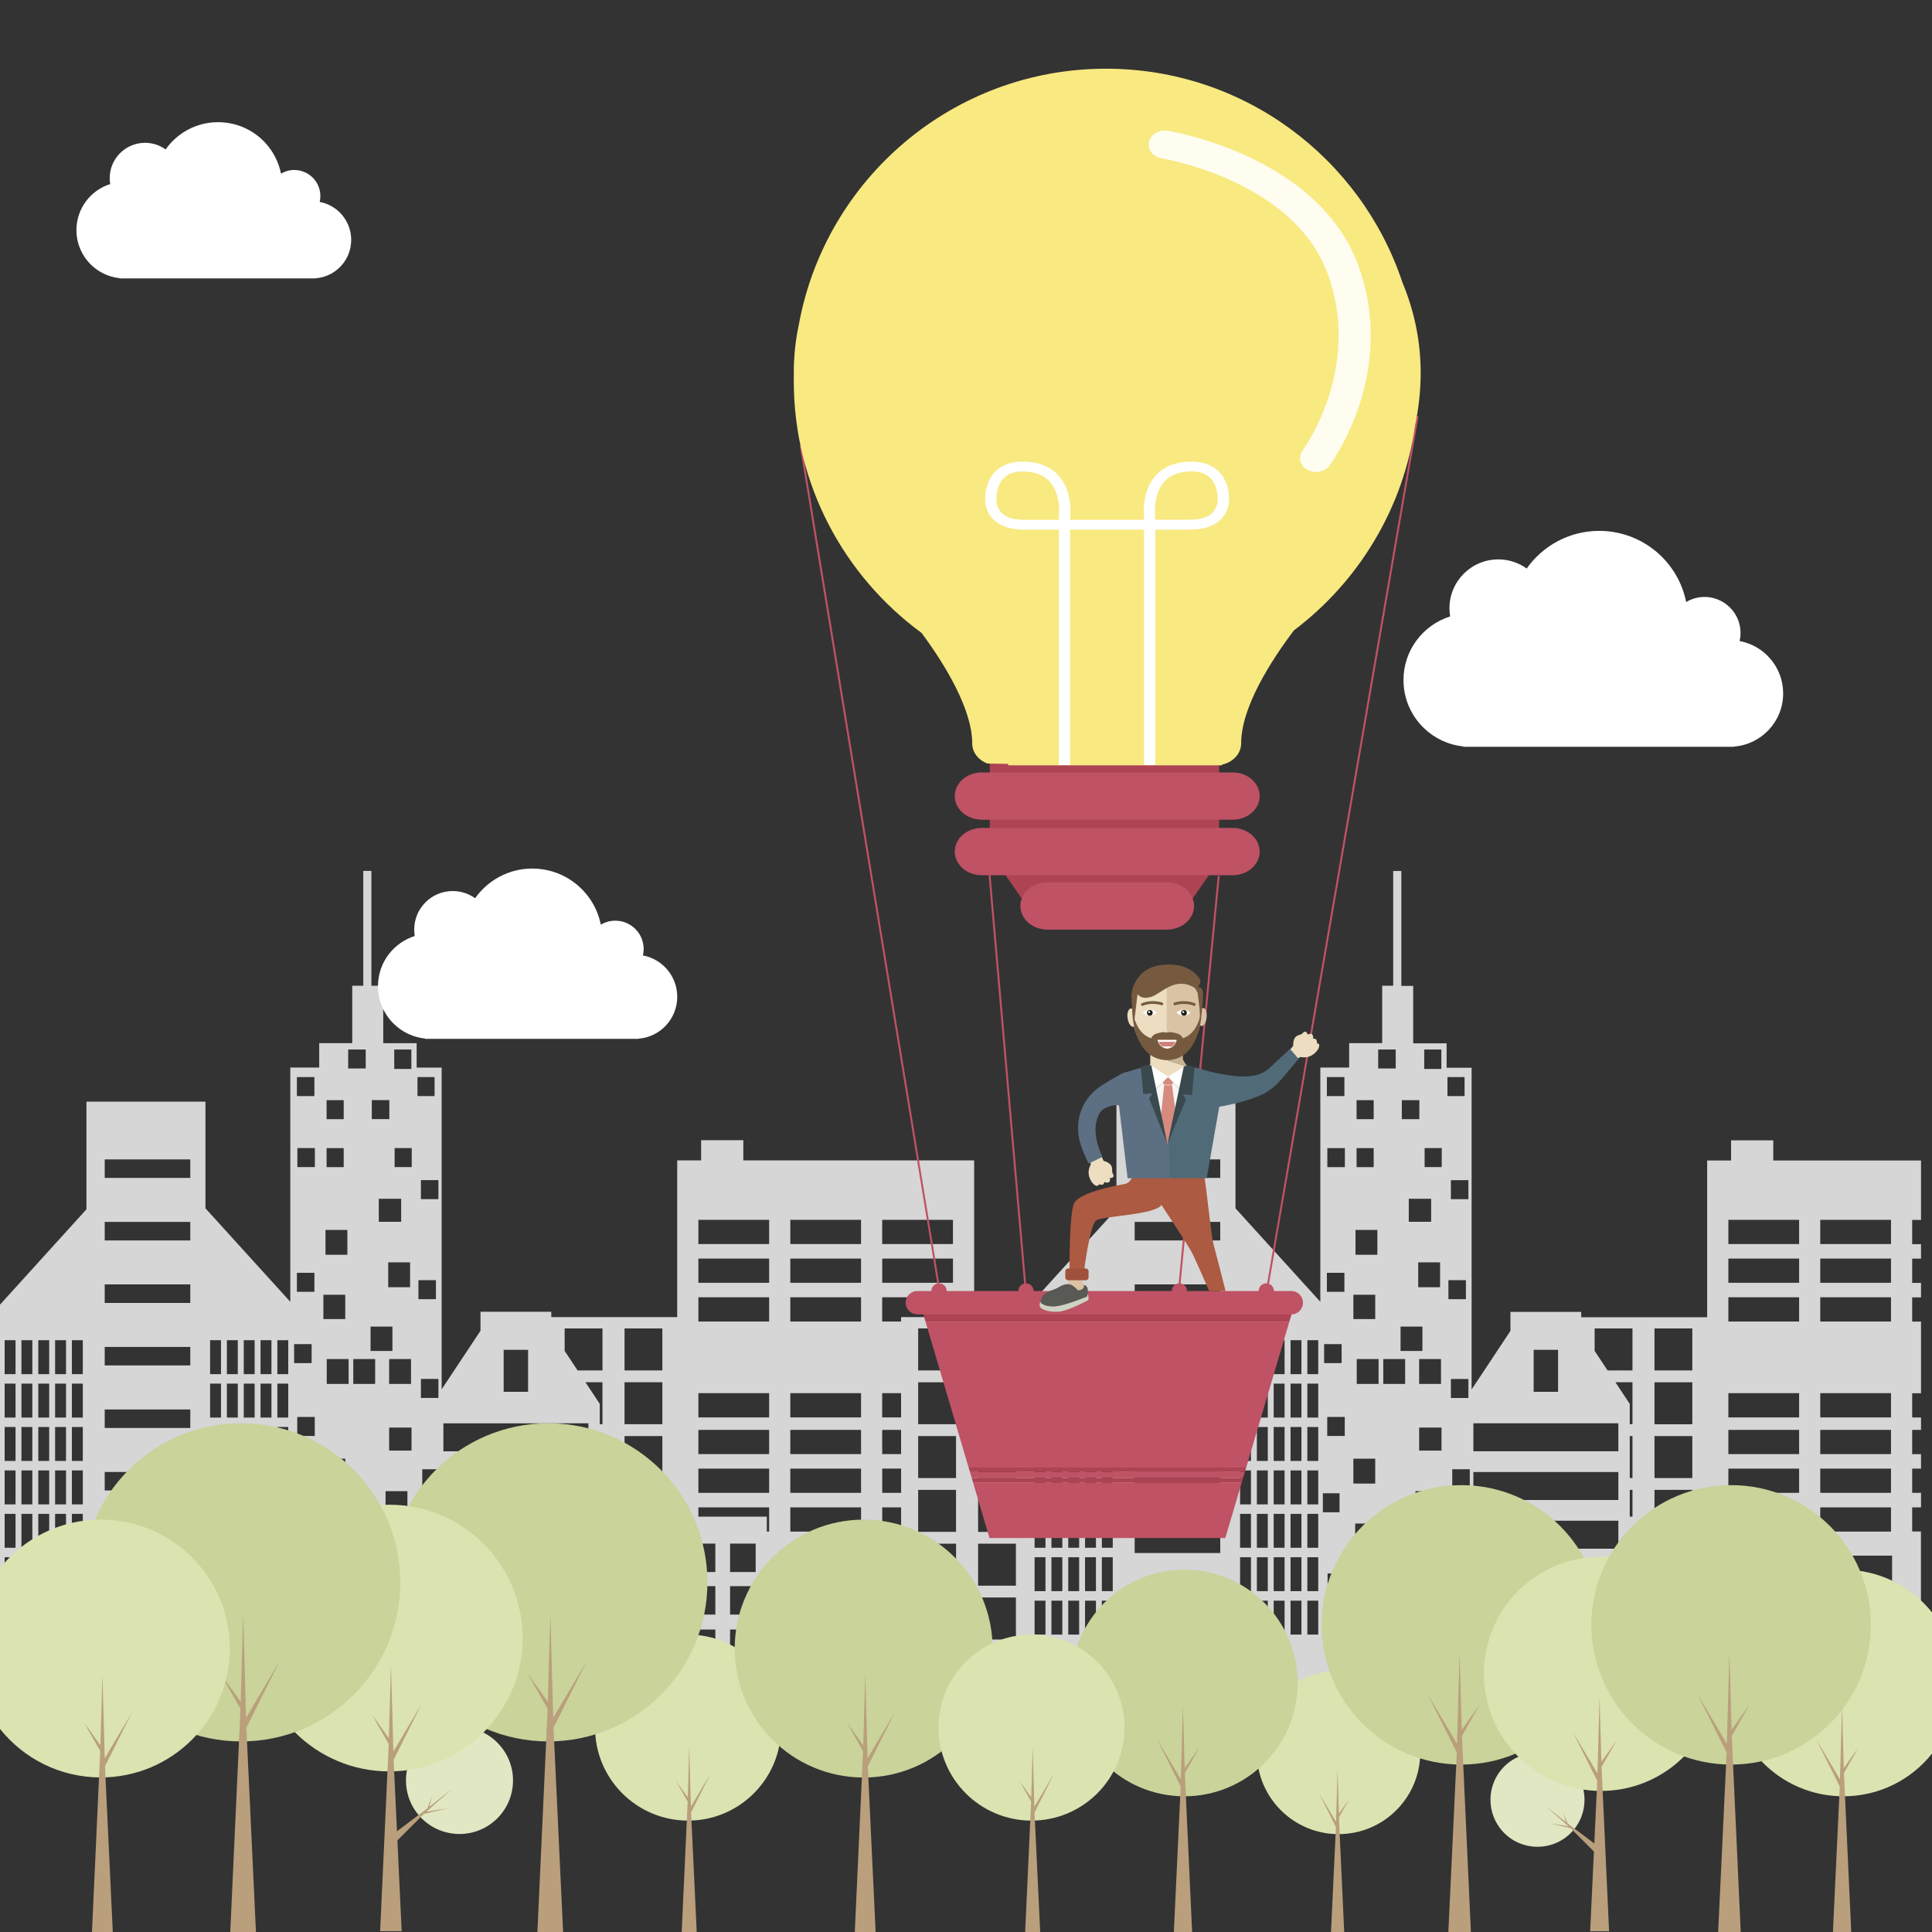 <?xml version="1.0" encoding="utf-8"?>
<!-- Generator: Adobe Illustrator 21.0.0, SVG Export Plug-In . SVG Version: 6.00 Build 0)  -->
<svg version="1.1" id="Layer_1" xmlns="http://www.w3.org/2000/svg" xmlns:xlink="http://www.w3.org/1999/xlink" x="0px" y="0px"
	 viewBox="0 0 5000 5000" style="enable-background:new 0 0 5000 5000;" xml:space="preserve">
<rect x="0" y="0" width="5000" height="5000" fill="#333333" stroke="none"/>
<style type="text/css">
	.st0{fill:#D6D6D6;}
	.st1{fill:#FFFFFF;}
	.st2{fill:#E1E7C2;}
	.st3{fill:#B99F7C;}
	.st4{fill:#DBE3B1;}
	.st5{fill:#C9D39A;}
	.st6{fill:#AE4354;}
	.st7{fill:#BF5265;}
	.st8{fill-rule:evenodd;clip-rule:evenodd;fill:#AE4354;}
	.st9{fill:#F8E981;}
	.st10{fill:#FEFDEF;}
	.st11{fill:#AC5A42;}
	.st12{fill:#C9B395;}
	.st13{fill:#EDDDC1;}
	.st14{fill:#516A77;}
	.st15{fill:#5D6F82;}
	.st16{fill:#CDD2C3;}
	.st17{fill:#595956;}
	.st18{fill:#DAC3A4;}
	.st19{fill:none;}
	.st20{fill:#755A3F;}
	.st21{fill:#A0513B;}
	.st22{fill:#F5F6F5;}
	.st23{fill:#D68B7E;}
	.st24{fill:#CCCACA;}
	.st25{fill:#39494E;}
	.st26{fill:#CF807C;}
	.st27{fill:#211D10;}
</style>
<g>
	<g>
		<path class="st0" d="M4948.7,3963.7V3901h22.9v-37.5h-22.9v-62.7h22.9v-37.5h-22.9v-62.7h22.9v-32.2h-22.9v-62.7h22.9v-185.4
			h-22.9v-62.7h22.9v-37.5h-22.9v-62.7h22.9v-37.5h-22.9v-62.7h22.9v-153.8h-382.4v-52.2h-109.2v52.2h-61.9v405.7h-325.9v-13.9
			h-183.2v49.2l-100.5,151.6v-832.7h-0.3h-64.4v-0.3v-62.9h-5.6h-80.9v-0.6v-148h-30.6v-297.3h-21.1V2551h-28.5v148v0.6h-28.2h-57.3
			v62.9v0.3h-1.2h-47.8H3417v606.2l-0.1-0.1l-219.5-241.8v-276h-308v278.6l-223.8,246.5v984.1h223.8h2.5h305.4h0.1H3417h6.6h3h19.7
			h7.2h37h253.3h39.7h0.4h16.8h7.8h274h130.5h4.7h200.4h5.8h27.5h198.5h57.9v-334.3h188.9v334.3h74.7v-396.8H4948.7z M2705.7,4230.3
			h-28.2v-87.8h28.2V4230.3z M2705.7,4117.9h-28.2v-87.8h28.2V4117.9z M2705.7,4005.6h-28.2v-87.8h28.2V4005.6z M2705.7,3893.3
			h-28.2v-87.8h28.2V3893.3z M2705.7,3780.9h-28.2v-87.8h28.2V3780.9z M2705.7,3668.6h-28.2v-87.8h28.2V3668.6z M2705.7,3556.2
			h-28.2v-87.8h28.2V3556.2z M2749.3,4230.3h-28.2v-87.8h28.2V4230.3z M2749.3,4117.9h-28.2v-87.8h28.2V4117.9z M2749.3,4005.6
			h-28.2v-87.8h28.2V4005.6z M2749.3,3893.3h-28.2v-87.8h28.2V3893.3z M2749.3,3780.9h-28.2v-87.8h28.2V3780.9z M2749.3,3668.6
			h-28.2v-87.8h28.2V3668.6z M2749.3,3556.2h-28.2v-87.8h28.2V3556.2z M2792.8,4230.3h-28.2v-87.8h28.2V4230.3z M2792.8,4117.9
			h-28.2v-87.8h28.2V4117.9z M2792.8,4005.6h-28.2v-87.8h28.2V4005.6z M2792.8,3893.3h-28.2v-87.8h28.2V3893.3z M2792.8,3780.9
			h-28.2v-87.8h28.2V3780.9z M2792.8,3668.6h-28.2v-87.8h28.2V3668.6z M2792.8,3556.2h-28.2v-87.8h28.2V3556.2z M2836.3,4230.3
			h-28.2v-87.8h28.2V4230.3z M2836.3,4117.9h-28.2v-87.8h28.2V4117.9z M2836.3,4005.6h-28.2v-87.8h28.2V4005.6z M2836.3,3893.3
			h-28.2v-87.8h28.2V3893.3z M2836.3,3780.9h-28.2v-87.8h28.2V3780.9z M2836.3,3668.6h-28.2v-87.8h28.2V3668.6z M2836.3,3556.2
			h-28.2v-87.8h28.2V3556.2z M2879.8,4230.3h-28.2v-87.8h28.2V4230.3z M2879.8,4117.9h-28.2v-87.8h28.2V4117.9z M2879.8,4005.6
			h-28.2v-87.8h28.2V4005.6z M2879.8,3893.3h-28.2v-87.8h28.2V3893.3z M2879.8,3780.9h-28.2v-87.8h28.2V3780.9z M2879.8,3668.6
			h-28.2v-87.8h28.2V3668.6z M2879.8,3556.2h-28.2v-87.8h28.2V3556.2z M3158,4181h-221.5V4133H3158V4181z M3158,4019.2h-221.5v-47.9
			H3158V4019.2z M3158,3857.4h-221.5v-47.9H3158V3857.4z M3158,3695.6h-221.5v-47.9H3158V3695.6z M3158,3533.8h-221.5v-47.9H3158
			V3533.8z M3158,3372h-221.5V3324H3158V3372z M3158,3210.2h-221.5v-47.9H3158V3210.2z M3158,3048.4h-221.5v-47.9H3158V3048.4z
			 M3237.5,4230.3h-28.2v-87.8h28.2V4230.3z M3237.5,4117.9h-28.2v-87.8h28.2V4117.9z M3237.5,4005.6h-28.2v-87.8h28.2V4005.6z
			 M3237.5,3893.3h-28.2v-87.8h28.2V3893.3z M3237.5,3780.9h-28.2v-87.8h28.2V3780.9z M3237.5,3668.6h-28.2v-87.8h28.2V3668.6z
			 M3237.5,3556.2h-28.2v-87.8h28.2V3556.2z M3281,4230.3h-28.2v-87.8h28.2V4230.3z M3281,4117.9h-28.2v-87.8h28.2V4117.9z
			 M3281,4005.6h-28.2v-87.8h28.2V4005.6z M3281,3893.3h-28.2v-87.8h28.2V3893.3z M3281,3780.9h-28.2v-87.8h28.2V3780.9z
			 M3281,3668.6h-28.2v-87.8h28.2V3668.6z M3281,3556.2h-28.2v-87.8h28.2V3556.2z M3324.5,4230.3h-28.2v-87.8h28.2V4230.3z
			 M3324.5,4117.9h-28.2v-87.8h28.2V4117.9z M3324.5,4005.6h-28.2v-87.8h28.2V4005.6z M3324.5,3893.3h-28.2v-87.8h28.2V3893.3z
			 M3324.5,3780.9h-28.2v-87.8h28.2V3780.9z M3324.5,3668.6h-28.2v-87.8h28.2V3668.6z M3324.5,3556.2h-28.2v-87.8h28.2V3556.2z
			 M3368.1,4230.3h-28.2v-87.8h28.2V4230.3z M3368.1,4117.9h-28.2v-87.8h28.2V4117.9z M3368.1,4005.6h-28.2v-87.8h28.2V4005.6z
			 M3368.1,3893.3h-28.2v-87.8h28.2V3893.3z M3368.1,3780.9h-28.2v-87.8h28.2V3780.9z M3368.1,3668.6h-28.2v-87.8h28.2V3668.6z
			 M3368.1,3556.2h-28.2v-87.8h28.2V3556.2z M3411.6,4230.3h-28.2v-87.8h28.2V4230.3z M3411.6,4117.9h-28.2v-87.8h28.2V4117.9z
			 M3411.6,4005.6h-28.2v-87.8h28.2V4005.6z M3411.6,3893.3h-28.2v-87.8h28.2V3893.3z M3411.6,3780.9h-28.2v-87.8h28.2V3780.9z
			 M3411.6,3668.6h-28.2v-87.8h28.2V3668.6z M3411.6,3556.2h-28.2v-87.8h28.2V3556.2z M3434,2787.5h45.3v49.2H3434V2787.5z
			 M3480.5,2971.3v49.2h-45.3v-49.2H3480.5z M3434,3294h45.3v49.2H3434V3294z M3480.2,3667.1v49.2h-45.3v-49.2H3480.2z
			 M3426.8,3478.5h45.3v49.2h-45.3V3478.5z M3423.6,3913.8v-49.2h43.1v49.2H3423.6z M3481.1,4121.4h-45.3v-49.2h45.3V4121.4z
			 M3685.9,2762.6v-46.5h44.3v46.5v3.8h-44.3V2762.6z M3672.7,3754.1v-59.6h57.9v59.6H3672.7z M3719.9,3859v64.4h-56.6V3859H3719.9z
			 M3729.3,3581.6h-56.6v-64.4h56.6V3581.6z M3726.9,3331.3h-56.6v-64.4h56.6V3331.3z M3703.8,3162h-57.9v-59.6h57.9V3162z
			 M3627.9,2847.2h45.4v49.2h-45.4V2847.2z M3624.6,3433.2h56.6v63h-56.6V3433.2z M3636.5,3517.2v64.4h-56.6v-64.4H3636.5z
			 M3566.7,2762.6v-46.5h45.4v46.5v2.6h-45.4V2762.6z M3567.8,3517.2v64.4h-56.6v-64.4H3567.8z M3510.8,2847.2h44.3v49.2h-44.3
			V2847.2z M3510.8,2971.3h44.3v49.2h-44.3V2971.3z M3508,3183h56.6v64.4H3508V3183z M3502.5,3350.8h56.6v62.9h-56.6V3350.8z
			 M3502.5,3775.1h56.6v64.4h-56.6V3775.1z M3563.8,3942.9v62.9h-56.6v-62.9H3563.8z M3559.9,4258.9h-56.6v-64.4h56.6V4258.9z
			 M3608.4,4173.7h-56.6v-64.4h56.6V4173.7z M3624.6,4025.4h56.6v63h-56.6V4025.4z M3730.8,4173.7h-56.6v-64.4h56.6V4173.7z
			 M3731.2,3020.4h-44.3v-49.2h44.3V3020.4z M3746,2787.5h44.3v49.2H3746V2787.5z M3800.2,3054.3v49.2h-45.3v-49.2H3800.2z
			 M3748.5,3313h45.3v49.2h-45.3V3313z M3800.2,3568.8v39.5v9.7h-6.4h-38.9v-49.2H3800.2z M3794.7,4077.3h-11.1h-34.2v-49.2h34.2
			h11.1V4077.3z M3803.8,3851.6h-3h-17.2h-25.2v-49.2h25.2h17.2h3V3851.6z M4281.8,3438h97.9v108.7h-97.9V3438z M4281.8,3577.3h97.9
			v108.7h-97.9V3577.3z M4281.8,3716.5h97.9v108.7h-97.9V3716.5z M4281.8,3855.8h97.9v69.3h-97.9V3855.8z M3969.1,3493.3h63.2V3602
			h-63.2V3493.3z M4065.1,4351.3h-128.7V4159h128.7V4351.3z M4188.3,4103.7v30.4h-84.7h-21h-269.5v-72.4h269.5h21h23.2h61.5V4103.7z
			 M4188.3,3964.4v30.6v13h-61.5h-23.2h-21h-269.5v-72.4h269.5h21h23.2h61.5V3964.4z M4188.3,3825.2v30.6v26.2h-61.5h-23.2h-21
			h-269.5v-72.4h269.5h21h23.2h61.5V3825.2z M4188.3,3685.9v30.6v39.4h-61.5h-23.2h-21h-269.5v-72.4h269.5h21h23.2h61.5V3685.9z
			 M4224.8,3925.1h-7v-69.3h7V3925.1z M4224.8,3825.2h-7v-108.7h7V3825.2z M4224.8,3685.9h-7v-52.7l-37.1-56h44.1V3685.9z
			 M4224.8,3546.7h-64.4l-33.5-50.6V3438h97.9V3546.7z M4308.2,4242.9v47.9h-66.3v-73.6h39.9h26.4V4242.9z M4308.2,4134.3v44.2
			h-26.4h-39.9v-73.6h66.3V4134.3z M4308.2,3995v73.3h-26.4h-39.9v-73.6h66.3V3995z M4412.6,4290.8h-23.8h-42.5v-47.9v-25.7h33.5h9
			h23.8V4290.8z M4412.6,4178.5h-23.8h-9h-33.5v-44.2v-29.4h42.5h23.8V4178.5z M4412.6,4068.4h-23.8h-9h-33.5V3995v-0.2h42.5h23.8
			V4068.4z M4516.9,4290.8h-65.3h-1v-73.6h1h65.3V4290.8z M4516.9,4178.5h-65.3h-1v-73.6h1h65.3V4178.5z M4516.9,4068.4h-65.3h-1
			v-73.6h1h65.3V4068.4z M4621.2,4290.8h-66.3v-73.6h66.3V4290.8z M4621.2,4178.5h-66.3v-73.6h66.3V4178.5z M4621.2,4068.4h-66.3
			v-73.6h66.3V4068.4z M4656.1,3963.7h-6v-38.7H4473V3901h183.1V3963.7z M4656.1,3863.5H4473v-62.7h183.1V3863.5z M4656.1,3763.2
			H4473v-62.7h183.1V3763.2z M4656.1,3668.2H4473v-62.7h183.1V3668.2z M4656.1,3420.1H4473v-62.7h183.1V3420.1z M4656.1,3319.9H4473
			v-62.7h183.1V3319.9z M4656.1,3219.6H4473v-62.7h183.1V3219.6z M4893.9,3963.7h-183.1V3901h183.1V3963.7z M4893.9,3863.5h-183.1
			v-62.7h183.1V3863.5z M4893.9,3763.2h-183.1v-62.7h183.1V3763.2z M4893.9,3668.2h-183.1v-62.7h183.1V3668.2z M4893.9,3420.1
			h-183.1v-62.7h183.1V3420.1z M4893.9,3319.9h-183.1v-62.7h183.1V3319.9z M4893.9,3219.6h-183.1v-62.7h183.1V3219.6z"/>
	</g>
	<path class="st0" d="M2521.1,3408.7v-405.7h-597.4v-52.2h-109.2v52.2h-61.9v405.7h-325.9v-13.9h-183.2v49.2L1143,3595.6v-832.7
		h-0.3h-64.4v-0.3v-62.9h-5.6h-80.9v-0.6v-148h-30.6v-297.3h-21.1V2551h-28.5v148v0.6h-28.2h-57.3v62.9v0.3H825h-47.8h-25.9v606.2
		l-0.1-0.1l-219.5-241.8v-276h-308v278.6L0,3376.4v984.1h223.8h2.5h305.4h0.1h219.6h6.6h3h19.7h7.2h37h253.3h39.7h0.4h16.8h7.8h274
		h130.5h4.7h200.4h5.8h27.5h198.5h57.9v-334.3h188.9v334.3H2332h142h47h152.4v-951.8H2521.1z M40.2,4230.3H12v-87.8h28.2V4230.3z
		 M40.2,4117.9H12v-87.8h28.2V4117.9z M40.2,4005.6H12v-87.8h28.2V4005.6z M40.2,3893.3H12v-87.8h28.2V3893.3z M40.2,3780.9H12
		v-87.8h28.2V3780.9z M40.2,3668.6H12v-87.8h28.2V3668.6z M40.2,3556.2H12v-87.8h28.2V3556.2z M83.7,4230.3H55.5v-87.8h28.2V4230.3z
		 M83.7,4117.9H55.5v-87.8h28.2V4117.9z M83.7,4005.6H55.5v-87.8h28.2V4005.6z M83.7,3893.3H55.5v-87.8h28.2V3893.3z M83.7,3780.9
		H55.5v-87.8h28.2V3780.9z M83.7,3668.6H55.5v-87.8h28.2V3668.6z M83.7,3556.2H55.5v-87.8h28.2V3556.2z M127.2,4230.3H99.1v-87.8
		h28.2V4230.3z M127.2,4117.9H99.1v-87.8h28.2V4117.9z M127.2,4005.6H99.1v-87.8h28.2V4005.6z M127.2,3893.3H99.1v-87.8h28.2V3893.3
		z M127.2,3780.9H99.1v-87.8h28.2V3780.9z M127.2,3668.6H99.1v-87.8h28.2V3668.6z M127.2,3556.2H99.1v-87.8h28.2V3556.2z
		 M170.8,4230.3h-28.2v-87.8h28.2V4230.3z M170.8,4117.9h-28.2v-87.8h28.2V4117.9z M170.8,4005.6h-28.2v-87.8h28.2V4005.6z
		 M170.8,3893.3h-28.2v-87.8h28.2V3893.3z M170.8,3780.9h-28.2v-87.8h28.2V3780.9z M170.8,3668.6h-28.2v-87.8h28.2V3668.6z
		 M170.8,3556.2h-28.2v-87.8h28.2V3556.2z M214.3,4230.3h-28.2v-87.8h28.2V4230.3z M214.3,4117.9h-28.2v-87.8h28.2V4117.9z
		 M214.3,4005.6h-28.2v-87.8h28.2V4005.6z M214.3,3893.3h-28.2v-87.8h28.2V3893.3z M214.3,3780.9h-28.2v-87.8h28.2V3780.9z
		 M214.3,3668.6h-28.2v-87.8h28.2V3668.6z M214.3,3556.2h-28.2v-87.8h28.2V3556.2z M492.4,4181H271V4133h221.5V4181z M492.4,4019.2
		H271v-47.9h221.5V4019.2z M492.4,3857.4H271v-47.9h221.5V3857.4z M492.4,3695.6H271v-47.9h221.5V3695.6z M492.4,3533.8H271v-47.9
		h221.5V3533.8z M492.4,3372H271V3324h221.5V3372z M492.4,3210.2H271v-47.9h221.5V3210.2z M492.4,3048.4H271v-47.9h221.5V3048.4z
		 M2629.2,3716.5v108.7h-97.9v-108.7H2629.2z M2531.3,3685.9v-108.7h97.9v108.7H2531.3z M2629.2,3855.8v108.7h-97.9v-108.7H2629.2z
		 M2629.2,3995v108.7h-97.9V3995H2629.2z M2629.2,4134.3v108.7h-97.9v-108.7H2629.2z M2629.2,3546.7h-97.9V3438h97.9V3546.7z
		 M2376.3,3995h97.8h0.2v108.7h-0.2h-97.8V3995z M2474,3964.4h-97.8v-0.7V3901v-37.5v-7.7h90h7.8h0.2v108.7H2474z M2332,3668.2
		h-48.9v-62.7h48.9V3668.2z M2332,3700.5v62.7h-48.9v-62.7H2332z M2474,3825.2h-7.8h-90v-24.5v-37.5v-46.7h90h7.8h0.2v108.7H2474z
		 M2474,3685.9h-97.8v-17.7v-62.7v-28.2h97.8h0.2v108.7H2474z M2332,3408.7v11.4h-48.9v-62.7h183.1v51.3H2332z M2283.2,3319.9v-62.7
		h183.1v62.7H2283.2z M2466.2,3219.6h-183.1v-62.7h183.1V3219.6z M2283.2,3800.7h48.9v62.7h-48.9V3800.7z M2376.3,4134.3h97.8h0.2
		v108.7h-0.2h-97.8V4134.3z M2474.2,3546.7h-0.2h-97.8V3438h97.8h0.2V3546.7z M1642.7,3995v73.3h-26.4h-39.9v-73.6h66.3V3995z
		 M1642.7,4134.3v44.2h-26.4h-39.9v-73.6h66.3V4134.3z M1303.5,3493.3h63.2V3602h-63.2V3493.3z M1417,3683.5h21h23.2h61.5v2.5v30.6
		v39.4h-61.5H1438h-21h-269.5v-72.4H1417z M1616.3,3685.9v-108.7h97.9v108.7H1616.3z M1714.2,3716.5v108.7h-97.9v-108.7H1714.2z
		 M1616.3,3546.7V3438h97.9v108.7H1616.3z M1461.3,3438h97.9v108.7h-64.4l-33.5-50.6V3438z M1552.2,3716.5h7v108.7h-7V3716.5z
		 M1552.2,3685.9v-52.7l-37.1-56h44.1v108.7H1552.2z M1522.7,3825.2v30.6v26.2h-61.5H1438h-21h-269.5v-72.4H1417h21h23.2h61.5
		V3825.2z M1552.2,3925.1v-69.3h7v69.3H1552.2z M1147.5,3935.6H1417h21h23.2h61.5v28.8v30.6v13h-61.5H1438h-21h-269.5V3935.6z
		 M1642.7,4290.8h-66.3v-73.6h39.9h26.4v25.7V4290.8z M1616.3,3925.1v-69.3h97.9v69.3H1616.3z M1138.2,3851.6h-3H1118h-25.2v-49.2
		h25.2h17.2h3V3851.6z M1129.2,4077.3H1118h-34.2v-49.2h34.2h11.1V4077.3z M1082.9,3313h45.3v49.2h-45.3V3313z M1134.6,3617.9h-6.4
		h-38.9v-49.2h45.3v39.5V3617.9z M1134.6,3103.4h-45.3v-49.2h45.3V3103.4z M1080.4,2787.5h44.3v49.2h-44.3V2787.5z M886.3,4173.7
		v-64.4h56.6v64.4H886.3z M894.3,4194.4v64.4h-56.6v-64.4H894.3z M841.7,4005.9v-62.9h56.6v62.9H841.7z M845.6,3581.6v-64.4h56.6
		v64.4H845.6z M914.3,3581.6v-64.4h56.6v64.4H914.3z M1007.1,3754.1v-59.6h57.9v59.6H1007.1z M1054.4,3859v64.4h-56.6V3859H1054.4z
		 M1063.7,3581.6h-56.6v-64.4h56.6V3581.6z M1061.3,3331.3h-56.6v-64.4h56.6V3331.3z M1038.2,3162h-57.9v-59.6h57.9V3162z
		 M1007.6,2896.3h-45.4v-49.2h45.4V2896.3z M1015.6,3433.2v63H959v-63H1015.6z M959,4025.4h56.6v63H959V4025.4z M1008.7,4109.3h56.6
		v64.4h-56.6V4109.3z M1021.3,3020.4v-49.2h44.3v49.2H1021.3z M889.5,2847.2v49.2h-44.3v-49.2H889.5z M889.5,2971.3v49.2h-44.3
		v-49.2H889.5z M899,3183v64.4h-56.6V3183H899z M893.5,3350.8v62.9h-56.6v-62.9H893.5z M893.5,3775.1v64.4h-56.6v-64.4H893.5z
		 M1020.3,2716.1h44.3v46.5v3.8h-44.3v-3.8V2716.1z M901.1,2716.1h45.4v46.5v2.6h-45.4v-2.6V2716.1z M758,3864.6h43.1v49.2H758
		V3864.6z M769.3,3716.2v-49.2h45.3v49.2H769.3z M815.6,4121.4h-45.3v-49.2h45.3V4121.4z M814.9,3020.4h-45.3v-49.2h45.3V3020.4z
		 M768.4,2787.5h45.3v49.2h-45.3V2787.5z M768.4,3294h45.3v49.2h-45.3V3294z M761.2,3478.5h45.3v49.2h-45.3V3478.5z M571.9,4230.3
		h-28.2v-87.8h28.2V4230.3z M571.9,4117.9h-28.2v-87.8h28.2V4117.9z M571.9,4005.6h-28.2v-87.8h28.2V4005.6z M571.9,3893.3h-28.2
		v-87.8h28.2V3893.3z M571.9,3780.9h-28.2v-87.8h28.2V3780.9z M571.9,3668.6h-28.2v-87.8h28.2V3668.6z M571.9,3556.2h-28.2v-87.8
		h28.2V3556.2z M615.4,4230.3h-28.2v-87.8h28.2V4230.3z M615.4,4117.9h-28.2v-87.8h28.2V4117.9z M615.4,4005.6h-28.2v-87.8h28.2
		V4005.6z M615.4,3893.3h-28.2v-87.8h28.2V3893.3z M615.4,3780.9h-28.2v-87.8h28.2V3780.9z M615.4,3668.6h-28.2v-87.8h28.2V3668.6z
		 M615.4,3556.2h-28.2v-87.8h28.2V3556.2z M659,4230.3h-28.2v-87.8H659V4230.3z M659,4117.9h-28.2v-87.8H659V4117.9z M659,4005.6
		h-28.2v-87.8H659V4005.6z M659,3893.3h-28.2v-87.8H659V3893.3z M659,3780.9h-28.2v-87.8H659V3780.9z M659,3668.6h-28.2v-87.8H659
		V3668.6z M659,3556.2h-28.2v-87.8H659V3556.2z M702.5,4230.3h-28.2v-87.8h28.2V4230.3z M702.5,4117.9h-28.2v-87.8h28.2V4117.9z
		 M702.5,4005.6h-28.2v-87.8h28.2V4005.6z M702.5,3893.3h-28.2v-87.8h28.2V3893.3z M702.5,3780.9h-28.2v-87.8h28.2V3780.9z
		 M702.5,3668.6h-28.2v-87.8h28.2V3668.6z M702.5,3556.2h-28.2v-87.8h28.2V3556.2z M746,4230.3h-28.2v-87.8H746V4230.3z M746,4117.9
		h-28.2v-87.8H746V4117.9z M746,4005.6h-28.2v-87.8H746V4005.6z M746,3893.3h-28.2v-87.8H746V3893.3z M746,3780.9h-28.2v-87.8H746
		V3780.9z M746,3668.6h-28.2v-87.8H746V3668.6z M746,3556.2h-28.2v-87.8H746V3556.2z M1399.5,4351.3h-128.7V4159h128.7V4351.3z
		 M1147.5,4134.1v-72.4H1417h21h23.2h61.5v42v30.4H1438h-21H1147.5z M1747,4290.8h-23.8h-42.5v-47.9v-25.7h33.5h9h23.8V4290.8z
		 M1747,4178.5h-23.8h-9h-33.5v-44.2v-29.4h42.5h23.8V4178.5z M1747,4068.4h-23.8h-9h-33.5V3995v-0.2h42.5h23.8V4068.4z
		 M1851.3,4290.8H1786h-1v-73.6h1h65.3V4290.8z M1851.3,4178.5H1786h-1v-73.6h1h65.3V4178.5z M1851.3,4068.4H1786h-1v-73.6h1h65.3
		V4068.4z M1955.7,4290.8h-66.3v-73.6h66.3V4290.8z M1955.7,4178.5h-66.3v-73.6h66.3V4178.5z M1955.7,4068.4h-66.3v-73.6h66.3
		V4068.4z M1990.5,3963.7h-6v-38.7h-177.1V3901h183.1V3963.7z M1990.5,3863.5h-183.1v-62.7h183.1V3863.5z M1990.5,3763.2h-183.1
		v-62.7h183.1V3763.2z M1990.5,3668.2h-183.1v-62.7h183.1V3668.2z M1990.5,3420.1h-183.1v-62.7h183.1V3420.1z M1990.5,3319.9h-183.1
		v-62.7h183.1V3319.9z M1990.5,3219.6h-183.1v-62.7h183.1V3219.6z M2228.4,3963.7h-183.1V3901h183.1V3963.7z M2228.4,3863.5h-183.1
		v-62.7h183.1V3863.5z M2228.4,3763.2h-183.1v-62.7h183.1V3763.2z M2228.4,3668.2h-183.1v-62.7h183.1V3668.2z M2228.4,3420.1h-183.1
		v-62.7h183.1V3420.1z M2228.4,3319.9h-183.1v-62.7h183.1V3319.9z M2228.4,3219.6h-183.1v-62.7h183.1V3219.6z M2283.2,3963.7V3901
		h48.9v62.7H2283.2z"/>
</g>
<path class="st1" d="M908.9,620.8c0-48.9-35.1-89.6-81.5-98.2c1.1-4.9,1.7-9.9,1.7-15.2c0-11.1-2.7-21.5-7.4-30.7
	c-8.7-16.9-24.3-29.7-43.1-34.6c-5.4-1.4-11.1-2.2-17-2.2c-12.6,0-24.3,3.5-34.4,9.5c-9-45-36.2-83.5-73.6-107.3
	c-25.8-16.4-56.3-25.9-89.2-25.9c-56.1,0-105.8,27.9-135.8,70.5c-15-10.7-33.3-17.1-53.2-17.1c-50.5,0-91.5,41-91.5,91.5
	c0,5.2,0.5,10.3,1.3,15.3c-50.7,15.9-87.4,63.3-87.4,119.2c0,11.3,1.5,22.3,4.3,32.7c6,22.1,17.9,41.8,33.9,57.3
	c19.6,18.9,45.3,31.4,73.9,34.3l-0.5,0.6H817l-0.2-0.3C868.3,716.4,908.9,673.4,908.9,620.8z"/>
<path class="st1" d="M4614.8,1794.6c0-67.6-48.6-123.7-112.7-135.6c1.5-6.7,2.4-13.7,2.4-20.9c0-15.3-3.7-29.7-10.2-42.4
	c-12-23.4-33.6-41-59.5-47.8c-7.5-1.9-15.3-3-23.4-3c-17.4,0-33.6,4.8-47.6,13.1c-12.4-62.2-50.1-115.3-101.8-148.3
	c-35.6-22.7-77.8-35.8-123.2-35.8c-77.6,0-146.1,38.5-187.7,97.4c-20.7-14.8-46.1-23.6-73.5-23.6c-69.8,0-126.4,56.6-126.4,126.4
	c0,7.2,0.6,14.3,1.8,21.2c-70,22-120.8,87.4-120.8,164.7c0,15.6,2.1,30.8,6,45.2c8.3,30.6,24.7,57.8,46.9,79.1
	c27.1,26.1,62.6,43.4,102.1,47.4l-0.6,0.9h701.2l-0.3-0.5C4558.7,1926.7,4614.8,1867.2,4614.8,1794.6z"/>
<g>
	
		<ellipse transform="matrix(0.766 -0.642 0.642 0.766 -2682.564 1841.428)" class="st2" cx="1191" cy="4609.7" rx="138.6" ry="138.6"/>
	<polygon class="st3" points="1159.6,4679.6 1103.4,4688.7 1170.8,4628.9 1110.9,4676.3 1118.5,4646.8 1106.2,4680 1000.3,4759.6 
		1014.7,4776.8 1096.8,4694.5 	"/>
</g>
<g>
	<circle class="st4" cx="1780.7" cy="4471" r="240.7"/>
	<polygon class="st3" points="1838.6,4590.6 1788.1,4675.7 1783.7,4519.3 1780,4651.7 1749.3,4608.8 1779.7,4662.3 1764.2,5000 
		1803.1,5000 1788.5,4690.8 	"/>
</g>
<g>
	<circle class="st5" cx="2235.1" cy="4266.5" r="333.7"/>
	<polygon class="st3" points="2315.4,4432.4 2245.3,4550.4 2239.3,4333.5 2234.1,4517.1 2191.5,4457.6 2233.6,4531.7 2212.2,5000 
		2266.1,5000 2245.9,4571.3 	"/>
</g>
<g>
	<circle class="st5" cx="1419.1" cy="4095.1" r="411.7"/>
	<polygon class="st3" points="1518.2,4299.8 1431.7,4445.4 1424.3,4177.8 1417.8,4404.3 1365.3,4330.9 1417.3,4422.4 1390.8,5000 
		1457.3,5000 1432.5,4471.2 	"/>
</g>
<g>
	<circle class="st4" cx="1007.5" cy="4239.3" r="345.1"/>
	<polygon class="st3" points="1090.5,4410.9 1018.1,4532.9 1011.8,4308.6 1006.4,4498.5 962.4,4437 1006,4513.6 983.8,4997.9 
		1039.5,4997.9 1018.7,4554.6 	"/>
</g>
<g>
	<g>
		<g>
			<polygon class="st6" points="3347.1,3385.5 2910.3,3373.8 2910.3,3371.4 2866,3372.6 2821.6,3371.4 2821.6,3373.8 2384.8,3385.5 
				2395.1,3420.2 3336.9,3420.2 			"/>
			<polygon class="st7" points="2514.8,3825 3217.1,3825 3221.7,3809.5 2510.2,3809.5 			"/>
			<polygon class="st7" points="2560.8,3980.4 2821.6,3980.4 2910.3,3980.4 3171.1,3980.4 3213.7,3836.5 2518.2,3836.5 			"/>
			<polygon class="st7" points="2395.1,3420.2 2506.8,3798 3225.1,3798 3336.9,3420.2 			"/>
			<polygon class="st6" points="2518.2,3836.5 3213.7,3836.5 3217.1,3825 2514.8,3825 			"/>
			<polygon class="st6" points="2510.2,3809.5 3221.7,3809.5 3225.1,3798 2506.8,3798 			"/>
		</g>
		<path class="st7" d="M3372.1,3371.4c0,16.7-13.5,30.2-30.2,30.2H2374c-16.7,0-30.2-13.5-30.2-30.2l0,0c0-16.7,13.5-30.2,30.2-30.2
			h967.8C3358.6,3341.2,3372.1,3354.7,3372.1,3371.4L3372.1,3371.4z"/>
	</g>
	<circle class="st7" cx="2430.2" cy="3341.2" r="19.9"/>
	<circle class="st7" cx="2655.2" cy="3341.2" r="19.9"/>
	<circle class="st7" cx="3052.2" cy="3341.2" r="19.9"/>
	<circle class="st7" cx="3277.2" cy="3341.2" r="19.9"/>
	
		<rect x="2248.5" y="1139.8" transform="matrix(0.987 -0.162 0.162 0.987 -333.922 393.671)" class="st7" width="5" height="2215.9"/>
	
		<rect x="2324.2" y="2207.7" transform="matrix(0.17 -0.986 0.986 0.17 704.165 5256.326)" class="st7" width="2295.2" height="5"/>
	
		<rect x="2605.9" y="2263" transform="matrix(0.996 -8.662421e-02 8.662421e-02 0.996 -233.015 236.485)" class="st7" width="5" height="1080.2"/>
	
		<rect x="2563.2" y="2800.6" transform="matrix(9.550513e-02 -0.995 0.995 9.550513e-02 16.966 5624.941)" class="st7" width="1081" height="5"/>
	<g>
		<g>
			<g>
				<polygon class="st8" points="2561.6,1973.3 3155.2,1973.3 3155.2,2239.3 3146.5,2239.3 3067.3,2352.9 2940.9,2365 
					2940.9,2379.4 2865.4,2372.2 2790,2379.4 2790,2365 2663.6,2352.9 2584.3,2239.3 2561.6,2239.3 				"/>
				<g>
					<g>
						<path class="st7" d="M2470.9,2060.2c0,33.8,31.4,61.2,70.1,61.2h649c38.7,0,70-27.4,70-61.2l0,0c0-33.8-31.4-61.2-70-61.2
							h-649C2502.2,1999,2470.9,2026.4,2470.9,2060.2L2470.9,2060.2z"/>
						<path class="st7" d="M2470.9,2203.9c0,33.8,31.4,61.2,70.1,61.2h649c38.7,0,70-27.4,70-61.2l0,0c0-33.8-31.4-61.2-70-61.2
							h-649C2502.2,2142.7,2470.9,2170.1,2470.9,2203.9L2470.9,2203.9z"/>
						<path class="st7" d="M2640.7,2344.6c0,33.8,31.4,61.2,70.1,61.2h309.3c38.7,0,70.1-27.4,70.1-61.2l0,0
							c0-33.8-31.4-61.2-70.1-61.2h-309.3C2672,2283.4,2640.7,2310.8,2640.7,2344.6L2640.7,2344.6z"/>
					</g>
					<path class="st9" d="M3662.4,1100.5c9.4-45.6,14.3-91.1,14.3-135.6c0-82-16.7-160.8-47.2-233.9
						c-106.8-321.4-409.9-553.2-767.1-553.2c-396.2,0-725.7,285.1-794.8,661.2c-8.8,40.8-13.3,82.9-13.3,125.9c0,3.2,0,6.5,0.1,9.7
						c-0.1,3.8-0.1,7.5-0.1,11.3c0,267.7,130.2,505.1,330.7,652.1c61.7,83.1,131.1,198.3,131.1,286c0,22.8,15.6,43.2,39.7,52.1
						l53.4,0.8v3.7h26.3h96.9h20.3h79.8h32.9h20.9h112.8h20.3h19.8h123.4v-1.7c28.4-6.2,49.5-28.4,49.5-54.9
						c0-93.7,77-213.7,136.6-292.6C3515.3,1505.7,3631.7,1316.9,3662.4,1100.5z"/>
				</g>
				<path class="st1" d="M2571.5,1345c17.7,17,44.2,25.6,78.9,25.6h90v609.2h29.1v-609.2h85.4h20.4h85.4v609.2h29.1v-609.2h90
					c34.6,0,61.2-8.6,78.9-25.6c23-22.1,22.2-50.5,21.8-56.1c0.1-6.2-0.3-45.1-28.9-71.1c-16.9-15.4-39.8-23.1-68-23.1
					c-37.1,0-66.8,10.5-88.1,31.2c-40.6,39.4-35.5,102-34.7,109.8v9.6h-85.4h-20.4h-85.4v-9.6c0.8-7.8,5.9-70.4-34.7-109.8
					c-21.3-20.7-50.9-31.2-88.1-31.2c-28.3,0-51.2,7.8-68.1,23.1c-28.6,26-29,64.9-28.9,71.1
					C2549.3,1294.5,2548.5,1322.9,2571.5,1345z M3016.9,1242.7c15.6-15,37.9-22.7,66.4-22.7c20.3,0,35.7,5,47,15.2
					c22,19.8,20.9,53.1,20.9,53.4l0,0.8l0.1,0.8c0,0.1,1.9,22.1-14.5,37.7c-12,11.4-31.2,17.1-57.2,17.1h-90l-0.1-11.6
					C2989.4,1333.1,2983.1,1275.4,3016.9,1242.7z M2578.7,1290.4l0.1-0.8l0-0.8c0-0.3-1-33.6,20.9-53.4c11.3-10.3,26.7-15.2,47-15.2
					c28.5,0,50.9,7.6,66.4,22.7c33.8,32.7,27.5,90.4,27.4,90.9l-0.1,11.6h-90c-26,0-45.2-5.8-57.2-17.1
					C2576.7,1312.5,2578.6,1290.5,2578.7,1290.4z"/>
			</g>
		</g>
		<path class="st10" d="M3407.6,1221.6c12.9-0.5,25.4-6.2,33-16.4c1.8-2.5,45.6-61.5,76.6-154.7c41.1-123.5,40.2-249.7-2.4-364.9
			c-24.4-65.8-65.8-125.1-123.2-176.4c-45.3-40.4-100.5-75.8-164.2-105.2c-107.4-49.6-201.7-65-205.7-65.6
			c-22.6-3.6-44.2,9.5-48.3,29.2c-4.1,19.7,10.8,38.6,33.3,42.2c1.6,0.3,88,14.7,184,59.4c125.6,58.5,208.1,138.8,245.1,238.8
			c90.9,245.5-63.1,455.5-64.6,457.6c-12.5,16.8-7.2,39.2,12,50.2C3390.6,1220,3399.2,1221.9,3407.6,1221.6z"/>
	</g>
	<path class="st11" d="M2933,3040.7c0,0-6.6,21.3-23.1,23.7c-16.6,2.4-117.2,21.3-130.2,49.7c-13,28.4-11.8,179.9-11.8,179.9
		l37.2-1.4c0,0,15.1-122.4,31.7-134.2c16.6-11.8,152.6-14,169-40c0,0,67.5,101.4,78.1,121.9c10.7,20.5,45.3,100.8,45.3,100.8h42.6
		c0,0-24-94.5-31.1-120.6c-7.1-26-17.8-146.8-24.9-179.9C3108.8,3007.6,2933,3040.7,2933,3040.7z"/>
	<g>
		<path class="st12" d="M2976.9,2722h84.4v19.9h0.3c3,6.7,7.1,12.9,12.1,18.2c-14.2-4.1-83.6-24.4-96.7-34.3V2722z"/>
		<path class="st13" d="M2976.9,2753.9v-28c13.1,9.9,82.5,30.2,96.7,34.3c5.6,6.1,12.3,11.2,19.8,15c-8.3,11.8,1,36.2-11.9,42.8
			l-8.9,17.5l-7.2,12.7l-48.8,71.2l-39.6-77l-9.6-8.9l-4.8-12.4l-11-12.4c-11.5-6.6,3.9-22.9-3.7-33.8
			C2959.9,2769.2,2969.9,2765.2,2976.9,2753.9z"/>
	</g>
	<path class="st13" d="M2850.8,2992.6l5.3,11.8c0,0,22.6,4.4,21.9,21.4l0.6,9.2c0,0,6,8.3,1.7,11.6c-4.3,3.3-5.7,1.6-7.8,1.7
		c0,0,1.9,9-3.1,11.5c-5,2.4-11.1-0.8-11.1-0.8s-1.5,6.3-5.3,7c-3.9,0.7-9.3-1.2-9.3-1.2s0.1,2.8-3.6,4.1
		c-3.7,1.3-10.4-4.6-10.4-4.6s-19.3-18.9-9.8-44.2l3.1-7.2l-3.4-16.5L2850.8,2992.6z"/>
	<path class="st13" d="M3335.2,2721l11.7-14.6c0,0-2.5-22.9,13.9-27.3l8.6-3.3c0,0,6.1-8.2,10.5-5.1c4.4,3.1,3.3,5,4,6.9
		c0,0,8.1-4.5,11.9-0.5c3.8,4,2.6,10.9,2.6,10.9s6.4-0.5,8.3,3c1.9,3.5,1.7,9.3,1.7,9.3s2.7-0.9,5,2.2c2.3,3.1-1.3,11.3-1.3,11.3
		s-12.3,24-39.3,22.6l-7.7-0.8l-14.8,8.2L3335.2,2721z"/>
	<path class="st14" d="M3138.2,2775.6c-27.4-8.9-53.7-14.8-53.7-14.8l-40.1,23.7l-20.1,2l-4.9,262.7H3123l32.5-185.7l-18-84.8
		L3138.2,2775.6z"/>
	<path class="st15" d="M2801,2866.4c10.1-22.9,27.5-42.7,50.3-57.4c16.8-10.8,53.4-31.8,55.4-32.2c0,0,0,0,0,0
		c3.6-1,7.3-1.9,10.9-2.8l0.6,3.1l-19.6,84.7c-0.9-0.2-6.3-1.9-7.2-2.1c-11.9,1-24.3,3.8-34.6,9.8c-6.3,4.3-10.6,9.4-14.1,17.4
		c-12.3,28.1-10.1,63.6,10.7,107.1l-36.2,17.3c-14.1-29.4-25.1-55.9-26.7-81.4C2789,2907,2792.5,2885.6,2801,2866.4z"/>
	<g>
		<path class="st15" d="M2961.8,2760.9l40.1,23.7l20.1,2l4.9,262.7h-108.7l-23.7-200.2c5.8-19.3,13.4-41.4,18-73.7
			C2938.5,2767.2,2961.8,2760.9,2961.8,2760.9z"/>
	</g>
	<path class="st16" d="M2696.8,3366.4c0,0-6.9,1.2-6.3,12.6c0.6,11.5,33.2,19.5,57.9,14.3c24.6-5.2,68.2-28.6,68.2-28.6
		s1.7-12.6-1.7-14.9C2811.4,3347.5,2696.8,3366.4,2696.8,3366.4z"/>
	<path class="st17" d="M2764.6,3323.4c0,0-9.9-1.7-24.8,8c-14.9,9.7-44.7,9.7-47,38.9c0,0,6.3,10.9,33.2,10.9
		c26.9,0,87.1-25.8,87.1-25.8s8.6-26.9-7.4-29.8L2764.6,3323.4z"/>
	<path class="st18" d="M2800.9,3315.6c0,0,14.8,21.7-11,23.9c0,0-14-16.7-25.3-16.2v-13.3l35.9-7.4L2800.9,3315.6z"/>
	<path class="st13" d="M2941.5,2631.9c1.9,13.1-1.8,24.4-8.2,25.4c-6.4,1-13.2-8.9-15.1-22c-1.9-13.1,1.8-24.4,8.2-25.4
		C2932.9,2609,2939.6,2618.9,2941.5,2631.9z"/>
	<path class="st18" d="M3101.4,2630.9c-1.3,12.9,2.5,23.8,8.4,24.4c5.9,0.6,11.7-9.4,12.9-22.3c1.2-12.9-2.5-23.8-8.4-24.4
		C3108.4,2608,3102.7,2618,3101.4,2630.9z"/>
	<g>
		<path class="st18" d="M3021.9,2533.8c77.9-2.1,86.6,30.2,86.6,91c0,61.8-38.6,111.9-86.6,113.3c-0.7,0-1.4,0.1-2,0.1h0v-204.5
			C3020.6,2533.8,3021.2,2533.8,3021.9,2533.8z"/>
		<path class="st13" d="M2931.3,2624.8c0-62.6,37.7-91.1,86.6-91.1c0.7,0,1.3,0,2,0v204.5C2971,2738.2,2931.3,2687.4,2931.3,2624.8z
			"/>
	</g>
	<g>
		<path class="st19" d="M3043.6,2692.4c0,5-4.1,9.1-9.1,9.1h-14.6v-18.2h14.6C3039.5,2683.3,3043.6,2687.4,3043.6,2692.4z"/>
		<path class="st19" d="M3005.6,2701.5c-5,0-9.1-4.1-9.1-9.1c0-5,4.1-9.1,9.1-9.1h14.3v18.2H3005.6z"/>
	</g>
	<path class="st20" d="M3108.8,2631.9c0,0,8.9-65,2.2-72.1c-6.8-7-10.4-4.8-10.4-4.8s8.4-13,5.6-18.9c-2.8-5.9-27.3-47.9-100.8-38.6
		c-73.5,9.3-77.4,77.4-77.4,77.4s2,53.2,4.2,63.1l3.9-0.6l7.9-64.7c0,0,9,16,36.3,6.8c27.3-9.3,60.5-53.2,110.9-23.4
		c0,0,7.9,9.9,8.2,14.4c0.3,4.5,8.4,52.9,5.1,65.6L3108.8,2631.9z"/>
	<path class="st20" d="M3090.8,2603.3c1.3,0,2.6-0.7,3.2-2c0.9-1.7,0.1-3.9-1.6-4.7c-0.2-0.1-5.9-2.8-15.2-4.4
		c-8.5-1.4-22.1-2.2-37.8,2.4c-1.9,0.5-2.9,2.5-2.4,4.4c0.5,1.9,2.5,2.9,4.4,2.4c27.7-8.1,47.8,1.5,48,1.6
		C3089.7,2603.2,3090.3,2603.3,3090.8,2603.3z"/>
	<path class="st20" d="M2956.4,2603.3c0.5,0,1-0.1,1.5-0.4c0.1-0.1,5.2-2.5,13.6-3.9c7.8-1.3,20-1.9,34.4,2.3
		c1.9,0.5,3.8-0.5,4.4-2.4c0.5-1.9-0.5-3.8-2.4-4.4c-15.8-4.6-29.3-3.9-37.8-2.4c-9.4,1.6-15,4.3-15.2,4.4c-1.8,0.9-2.5,3-1.6,4.7
		C2953.8,2602.6,2955.1,2603.3,2956.4,2603.3z"/>
	<path class="st20" d="M2934.9,2633.7c12.2,40.4,34.4,50.6,44.6,53.2c0.7-2.2,3.9-9.9,16.9-13c5.5-1.6,11.8-2.8,16.7-2.8
		c1.4,0,2.8-0.1,4.4-0.1h5.3c1.5,0,3,0.1,4.4,0.1c4.7,0,10.9,1.2,16.2,2.7c13.3,3,16.5,10.8,17.3,13.1c10.2-2.6,32.4-12.9,44.5-53.2
		l3.7-1.7c0,0-6.7,110.7-88.3,111.6v0c0,0-0.3,0-0.5,0c0,0,0,0,0,0c-0.1,0-0.3,0-0.3,0v0c-81.6-1-88.4-111.6-88.4-111.6
		L2934.9,2633.7z"/>
	<g>
		<g>
			<g>
				<g>
					<ellipse class="st18" cx="3031.8" cy="2662" rx="9.6" ry="6.7"/>
				</g>
				<ellipse class="st13" cx="3006.8" cy="2662" rx="9.6" ry="6.7"/>
			</g>
		</g>
		<g>
			<path class="st18" d="M3029.2,2665.5c0,3.6-4.1,6.5-9.3,6.7v-13.3C3025.1,2659,3029.2,2661.9,3029.2,2665.5z"/>
			<path class="st13" d="M3019.6,2658.9c0.1,0,0.2,0,0.3,0v13.3c-0.1,0-0.2,0-0.3,0c-5.3,0-9.6-3-9.6-6.7
				C3010,2661.9,3014.3,2658.9,3019.6,2658.9z"/>
		</g>
	</g>
	<path class="st21" d="M2757,3305.9c0,4.2,3.4,7.5,7.5,7.5h45.2c4.2,0,7.5-3.4,7.5-7.5v-15.7c0-4.2-3.4-7.5-7.5-7.5h-45.2
		c-4.2,0-7.5,3.4-7.5,7.5V3305.9z"/>
	<polygon class="st22" points="3041.3,2785.1 3011,2786.9 2975.6,2791 2991.1,2833.1 2998.8,2892.5 3021.3,2960.3 3061.6,2809.4 	
		"/>
	<polygon class="st23" points="3022.8,2787.2 3022.8,2787.1 3022.9,2787.1 3023,2787.1 3023,2787.2 3039.2,2794.7 3033.3,2807.4 
		3023,2807.4 3022.8,2807.4 3012.5,2807.4 3006.6,2794.7 	"/>
	<polygon class="st23" points="3033.3,2808.6 3012.7,2808.6 3003.4,2897.9 3021.3,2961 3044.5,2893.3 	"/>
	<path class="st14" d="M3152,2864.9l-19.3-91c62.6,13.2,120.5,23.4,156.2-13c22.3-22.8,35.2-31.2,49.3-46.8l22.4,26.2
		c0,0-26.5,31.5-37.9,45.2c-16.2,19.7-35.1,38.5-63,50.1C3223.1,2850.9,3190.8,2857.8,3152,2864.9z"/>
	<polygon class="st24" points="3057.5,2809.8 3056.1,2823.3 3022.8,2787.1 2990.7,2820.4 2985.8,2813.7 3022.4,2786.6 	"/>
	<polygon class="st1" points="3068.9,2758.1 3074,2769.4 3055.4,2819.5 3022.4,2786.6 	"/>
	<polygon class="st1" points="2975.6,2755.6 2970.9,2769.1 2990.7,2817.6 3023.5,2786.6 	"/>
	<path class="st25" d="M3063.5,2761l-42.1,200l47.9-115.7l-8.7-13.1l24,1.8l7.2-71.8C3091.7,2762.2,3071.8,2752.6,3063.5,2761z"/>
	<path class="st25" d="M2979.9,2758.5l41.3,202.4l-47.2-118.2l8.7-13.1l-24,1.8l-6.5-69.5C2952.4,2762,2971.6,2750.2,2979.9,2758.5z
		"/>
	<g>
		<g>
			<path class="st26" d="M3043.6,2692.3c0,0-0.2,1-0.8,2.5c-1.3,3.3-4.3,9.3-10.1,13.3c-3.2,2.2-7.1,3.8-12.2,4.2
				c-5-0.4-9-2-12.2-4.2c-5.9-4.1-8.9-10-10.1-13.4c-0.6-1.5-0.8-2.5-0.8-2.5H3043.6z"/>
			<path class="st13" d="M3020.3,2714.1c-4.9-0.4-9.2-1.9-13-4.5c-6.3-4.3-9.5-10.7-10.8-14.1c-0.6-1.6-0.9-2.6-0.9-2.6
				c-0.1-0.5,0-1,0.3-1.5c0.3-0.4,0.8-0.6,1.4-0.6h46.3c0.5,0,1.1,0.2,1.4,0.6c0.3,0.4,0.5,0.9,0.3,1.4c0,0-0.3,1.1-0.9,2.7
				c-1.3,3.4-4.5,9.8-10.8,14.2c-3.8,2.6-8.2,4.1-13,4.5c0,0-0.1,0-0.1,0C3020.4,2714.1,3020.4,2714.1,3020.3,2714.1z
				 M2999.8,2694.3C2999.8,2694.3,2999.8,2694.3,2999.8,2694.3c1.2,3,4,8.6,9.5,12.4c3.2,2.2,7,3.5,11.2,3.9
				c4.2-0.3,7.9-1.6,11.2-3.8c5.5-3.8,8.3-9.4,9.5-12.5c0,0,0,0,0,0H2999.8z"/>
		</g>
		<path class="st1" d="M3008.3,2708.2h24.3c-3.2,2.2-7.1,3.8-12.2,4.2C3015.4,2712,3011.4,2710.3,3008.3,2708.2z"/>
	</g>
	<g>
		<path class="st1" d="M3043.6,2692.4c0,0-0.2,1-0.8,2.4c-0.2,0.5-0.4,1-0.6,1.5h-43.3c-0.3-0.6-0.5-1.1-0.6-1.5
			c-0.6-1.5-0.8-2.4-0.8-2.4H3043.6z"/>
		<path class="st26" d="M3042.1,2696.4c-1.5,3.4-4.4,8.3-9.5,11.8h-24.3c-5.1-3.5-8-8.4-9.5-11.8H3042.1z"/>
	</g>
	<path class="st1" d="M3044.6,2620.8c0,0,8.1,7.7,18.2,7.7c10,0,18.2-7.7,18.2-7.7s-8.1-7.7-18.2-7.7
		C3052.7,2613,3044.6,2620.8,3044.6,2620.8z"/>
	<path class="st1" d="M2957.3,2620.8c0,0,8.1,7.7,18.2,7.7c10,0,18.2-7.7,18.2-7.7s-8.1-7.7-18.2-7.7
		C2965.4,2613,2957.3,2620.8,2957.3,2620.8z"/>
	<g>
		<circle class="st27" cx="3064.1" cy="2621.2" r="7.4"/>
		<circle class="st1" cx="3062.3" cy="2619.2" r="2.5"/>
	</g>
	<g>
		<circle class="st27" cx="2975.7" cy="2621.2" r="7.4"/>
		<circle class="st1" cx="2973.9" cy="2619.2" r="2.5"/>
	</g>
</g>
<g>
	<circle class="st5" cx="624.2" cy="4095.1" r="411.7"/>
	<polygon class="st3" points="723.3,4299.8 636.8,4445.4 629.3,4177.8 622.9,4404.3 570.4,4330.9 622.4,4422.4 595.9,5000 
		662.4,5000 637.6,4471.2 	"/>
</g>
<g>
	<g>
		<path class="st4" d="M260.9,3932.7c-105.6,0-199.7,49.1-260.9,125.6v416.1c61.1,76.6,155.3,125.6,260.9,125.6
			c184.3,0,333.7-149.4,333.7-333.7C594.6,4082.1,445.2,3932.7,260.9,3932.7z"/>
	</g>
	<polygon class="st3" points="341.2,4432.4 271.1,4550.4 265.1,4333.5 259.9,4517.1 217.3,4457.6 259.4,4531.7 238,5000 291.9,5000 
		271.7,4571.3 	"/>
</g>
<g>
	<g>
		
			<ellipse transform="matrix(0.642 -0.766 0.766 0.642 -2145.037 4718.3)" class="st2" cx="3982.3" cy="4657.2" rx="121.8" ry="121.8"/>
		<polygon class="st3" points="4009.8,4718.5 4059.3,4726.6 4000,4674 4052.6,4715.6 4045.9,4689.8 4056.8,4718.9 4149.8,4788.9 
			4137.2,4803.9 4065,4731.6 		"/>
	</g>
	<g>
		<circle class="st4" cx="3464.2" cy="4535.3" r="211.4"/>
		<polygon class="st3" points="3413.3,4640.4 3457.7,4715.1 3461.6,4577.7 3464.9,4694 3491.8,4656.4 3465.1,4703.3 3478.8,5000 
			3444.6,5000 3457.4,4728.4 		"/>
	</g>
	<g>
		<circle class="st5" cx="3065.1" cy="4355.6" r="293.2"/>
		<polygon class="st3" points="2994.5,4501.4 3056.1,4605 3061.4,4414.5 3066,4575.8 3103.4,4523.5 3066.3,4588.6 3085.2,5000 
			3037.9,5000 3055.6,4623.4 		"/>
	</g>
	<g>
		<circle class="st5" cx="3781.9" cy="4205.1" r="361.6"/>
		<polygon class="st3" points="3694.9,4384.9 3770.8,4512.8 3777.4,4277.7 3783,4476.7 3829.1,4412.2 3783.5,4492.6 3806.7,5000 
			3748.3,5000 3770.2,4535.5 		"/>
	</g>
	<g>
		<path class="st4" d="M4770.8,4062.4c92.8,0,175.5,43.1,229.2,110.4v365.6c-53.7,67.3-136.4,110.4-229.2,110.4
			c-161.9,0-293.2-131.3-293.2-293.2S4608.9,4062.4,4770.8,4062.4z"/>
	</g>
	<g>
		<circle class="st4" cx="4143.5" cy="4331.7" r="303.2"/>
		<polygon class="st3" points="4070.5,4482.5 4134.2,4589.7 4139.7,4392.6 4144.4,4559.4 4183.1,4505.4 4144.8,4572.7 
			4164.3,4998.1 4115.3,4998.1 4133.7,4608.7 		"/>
	</g>
	<g>
		<circle class="st5" cx="4480.2" cy="4205.1" r="361.6"/>
		<polygon class="st3" points="4393.2,4384.9 4469.1,4512.8 4475.7,4277.7 4481.3,4476.7 4527.4,4412.2 4481.8,4492.6 4505,5000 
			4446.6,5000 4468.5,4535.5 		"/>
	</g>
	<polygon class="st3" points="4700.3,4501.4 4761.8,4605 4767.2,4414.5 4771.7,4575.8 4809.1,4523.5 4772.1,4588.6 4791,5000 
		4743.6,5000 4761.3,4623.4 	"/>
</g>
<g>
	<circle class="st4" cx="2669.6" cy="4471" r="240.7"/>
	<polygon class="st3" points="2727.6,4590.6 2677,4675.7 2672.6,4519.3 2668.9,4651.7 2638.2,4608.8 2668.6,4662.3 2653.1,5000 
		2692,5000 2677.4,4690.8 	"/>
</g>
<path class="st1" d="M1752.7,2579.7c0-53.3-38.3-97.6-88.8-107c1.2-5.3,1.9-10.8,1.9-16.5c0-12.1-2.9-23.4-8-33.5
	c-9.4-18.4-26.5-32.3-46.9-37.7c-5.9-1.5-12.1-2.3-18.5-2.3c-13.7,0-26.5,3.8-37.5,10.3c-9.8-49.1-39.5-90.9-80.2-116.9
	c-28.1-17.9-61.4-28.3-97.1-28.3c-61.2,0-115.2,30.4-148,76.8c-16.3-11.7-36.3-18.6-57.9-18.6c-55.1,0-99.7,44.6-99.7,99.7
	c0,5.7,0.5,11.3,1.4,16.7c-55.2,17.4-95.2,68.9-95.2,129.9c0,12.3,1.6,24.3,4.7,35.7c6.5,24.1,19.5,45.6,37,62.4
	c21.3,20.6,49.4,34.2,80.5,37.4l-0.5,0.7h552.9l-0.3-0.4C1708.5,2683.8,1752.7,2637,1752.7,2579.7z"/>
</svg>
